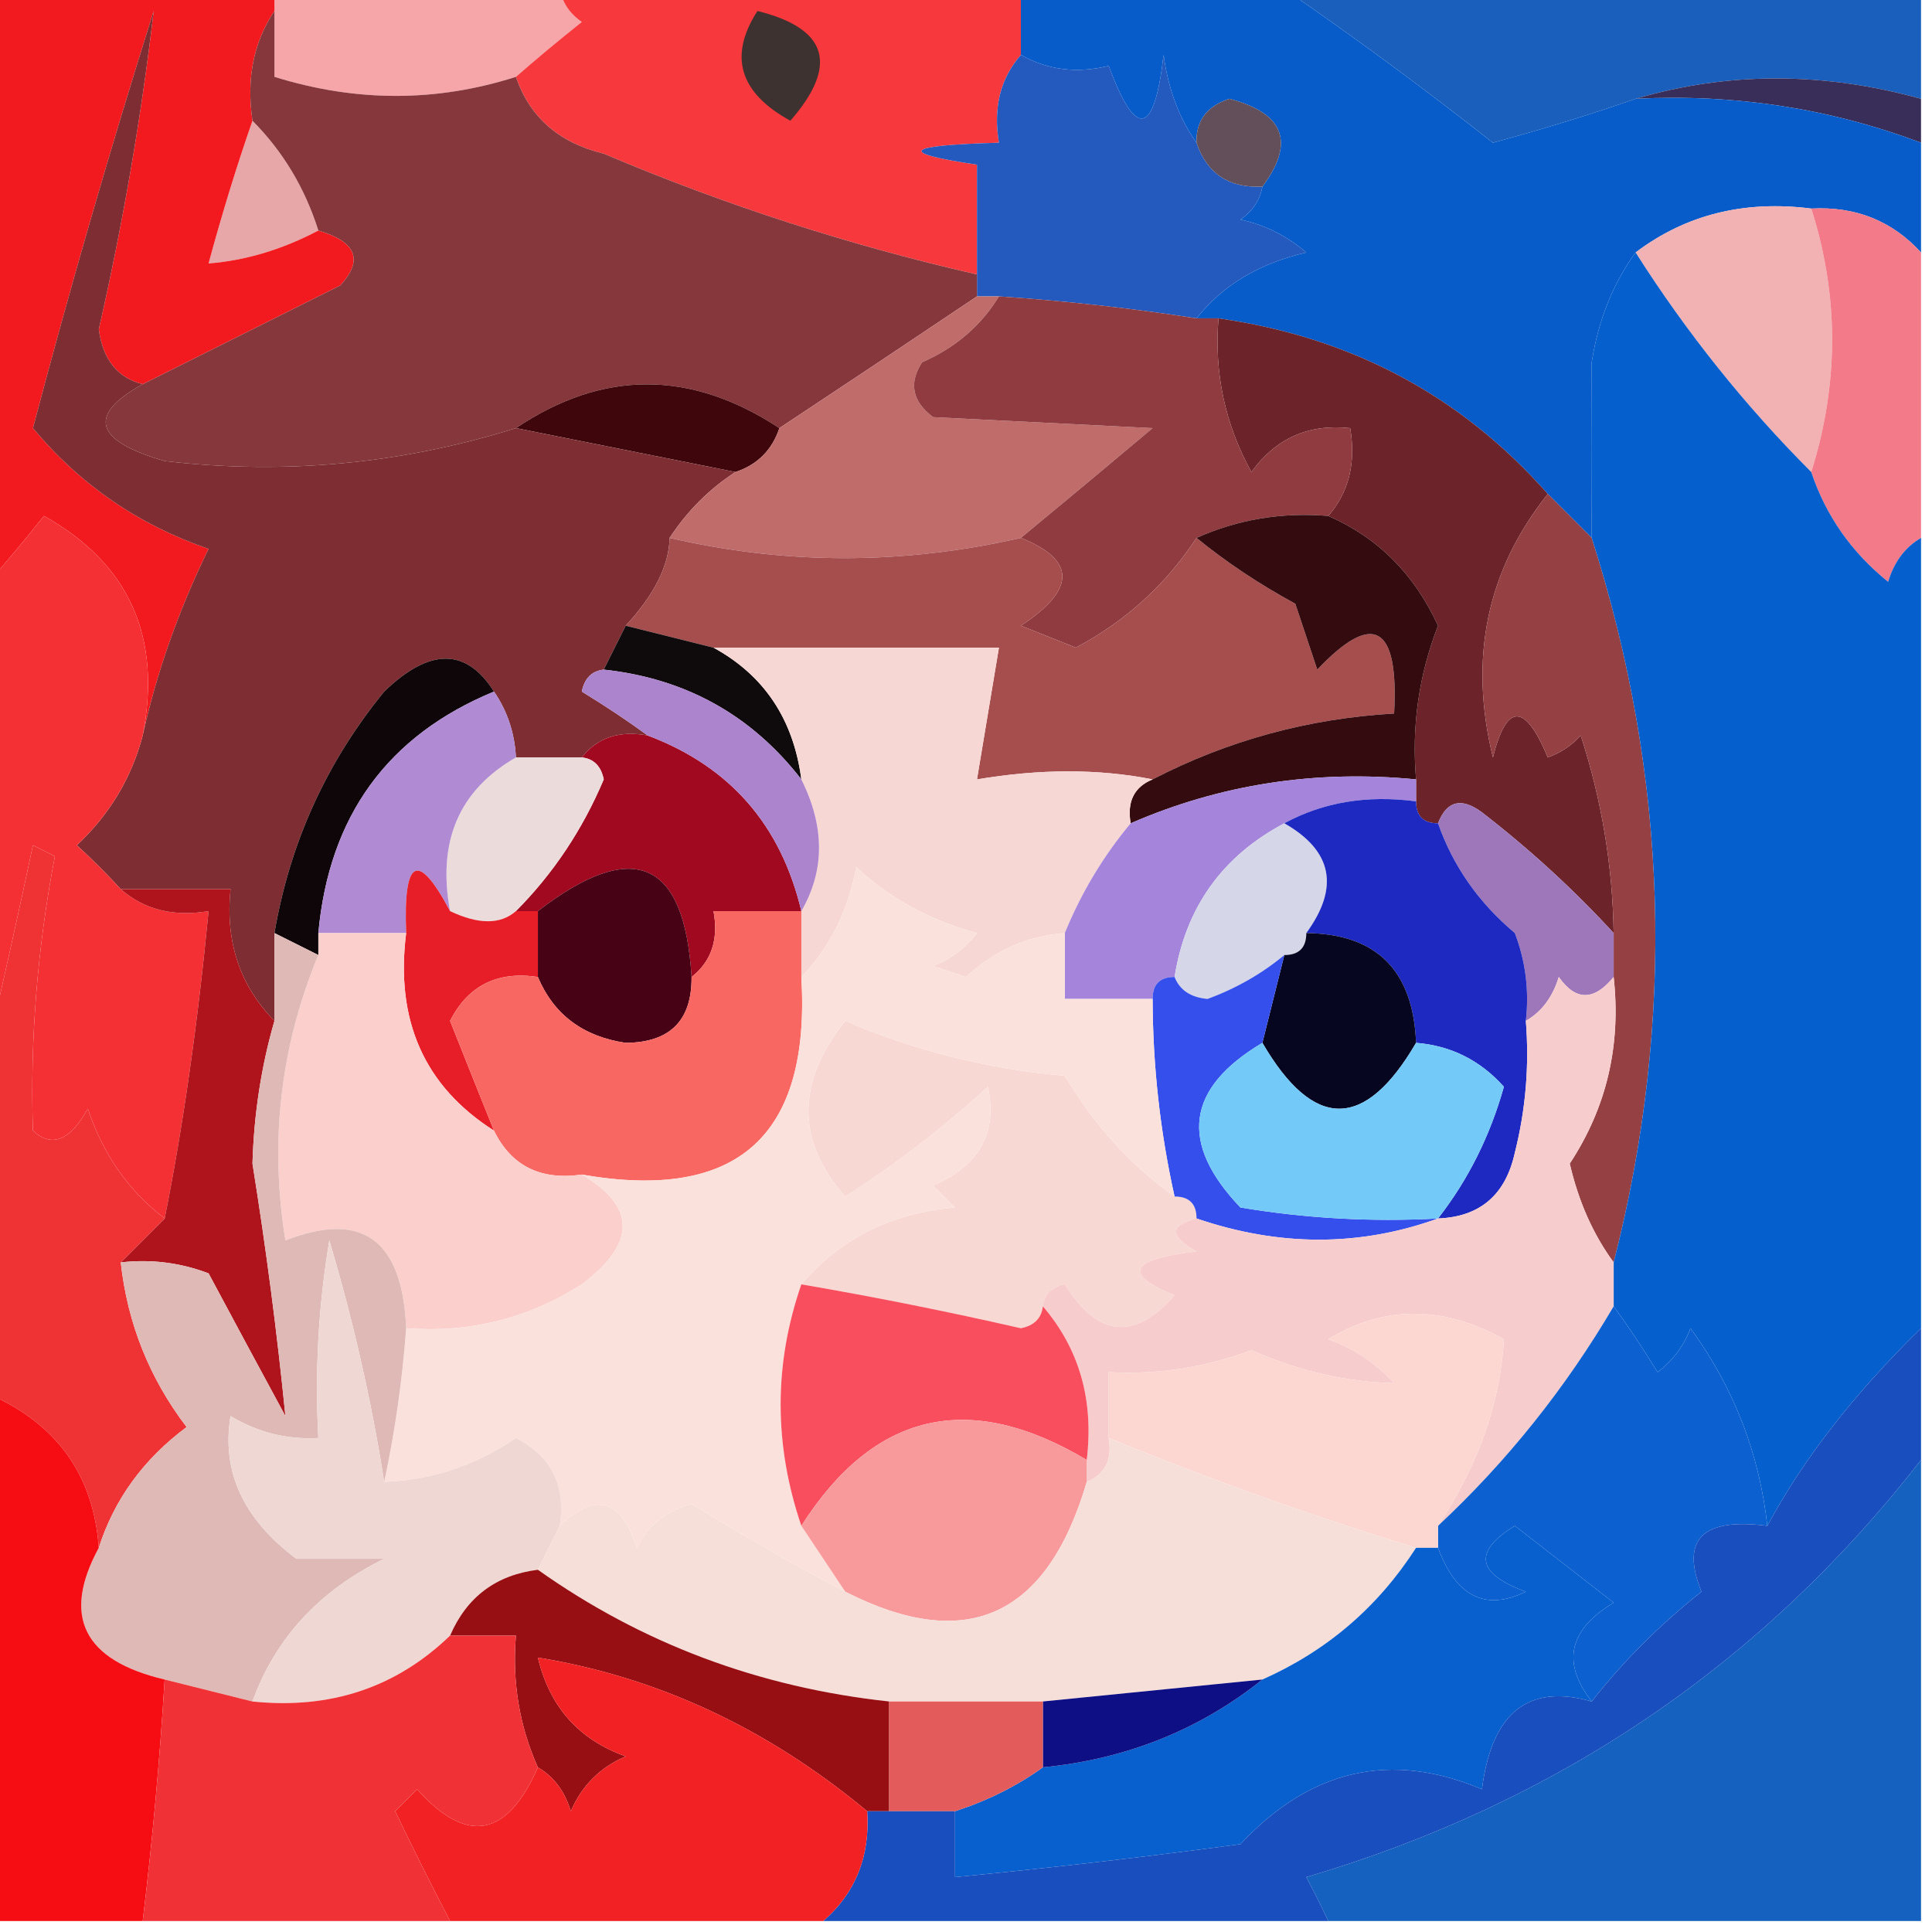 <?xml version="1.0" encoding="UTF-8"?>
<!DOCTYPE svg PUBLIC "-//W3C//DTD SVG 1.1//EN" "http://www.w3.org/Graphics/SVG/1.1/DTD/svg11.dtd">
<svg xmlns="http://www.w3.org/2000/svg" version="1.1" width="88px" height="88px" style="shape-rendering:geometricPrecision; text-rendering:geometricPrecision; image-rendering:optimizeQuality; fill-rule:evenodd; clip-rule:evenodd" xmlns:xlink="http://www.w3.org/1999/xlink">
<g><path style="opacity:1" fill="#1a5fbc" d="M 58.5,-0.5 C 68.167,-0.5 77.833,-0.5 87.5,-0.5C 87.5,1.167 87.5,2.833 87.5,4.5C 83.034,3.264 78.701,3.264 74.5,4.5C 72.444,5.216 70.277,5.883 68,6.5C 64.855,4.024 61.688,1.69 58.5,-0.5 Z"/></g>
<g><path style="opacity:1" fill="#f6a5a9" d="M 12.5,-0.5 C 16.833,-0.5 21.167,-0.5 25.5,-0.5C 25.611,0.117 25.944,0.617 26.5,1C 25.429,1.852 24.429,2.685 23.5,3.5C 19.883,4.657 16.216,4.657 12.5,3.5C 12.5,2.5 12.5,1.5 12.5,0.5C 12.5,0.167 12.5,-0.167 12.5,-0.5 Z"/></g>
<g><path style="opacity:1" fill="#f7393d" d="M 25.5,-0.5 C 32.5,-0.5 39.5,-0.5 46.5,-0.5C 46.5,0.5 46.5,1.5 46.5,2.5C 45.566,3.568 45.232,4.901 45.5,6.5C 41.162,6.622 40.828,6.955 44.5,7.5C 44.5,9.167 44.5,10.833 44.5,12.5C 38.686,11.173 33.019,9.34 27.5,7C 25.456,6.502 24.122,5.335 23.5,3.5C 24.429,2.685 25.429,1.852 26.5,1C 25.944,0.617 25.611,0.117 25.5,-0.5 Z"/></g>
<g><path style="opacity:1" fill="#3e3230" d="M 34.5,0.5 C 37.709,1.297 38.209,2.963 36,5.5C 33.676,4.225 33.176,2.558 34.5,0.5 Z"/></g>
<g><path style="opacity:1" fill="#392e5a" d="M 74.5,4.5 C 78.701,3.264 83.034,3.264 87.5,4.5C 87.5,5.167 87.5,5.833 87.5,6.5C 83.343,4.938 79.01,4.271 74.5,4.5 Z"/></g>
<g><path style="opacity:1" fill="#2459be" d="M 46.5,2.5 C 47.707,3.189 49.041,3.355 50.5,3C 51.742,6.357 52.576,6.19 53,2.5C 53.21,4.058 53.71,5.391 54.5,6.5C 54.973,7.906 55.973,8.573 57.5,8.5C 57.389,9.117 57.056,9.617 56.5,10C 57.624,10.249 58.624,10.749 59.5,11.5C 57.345,12.001 55.678,13.001 54.5,14.5C 51.518,14.037 48.518,13.704 45.5,13.5C 45.167,13.5 44.833,13.5 44.5,13.5C 44.5,13.167 44.5,12.833 44.5,12.5C 44.5,10.833 44.5,9.167 44.5,7.5C 40.828,6.955 41.162,6.622 45.5,6.5C 45.232,4.901 45.566,3.568 46.5,2.5 Z"/></g>
<g><path style="opacity:1" fill="#075cc9" d="M 46.5,-0.5 C 50.5,-0.5 54.5,-0.5 58.5,-0.5C 61.688,1.69 64.855,4.024 68,6.5C 70.277,5.883 72.444,5.216 74.5,4.5C 79.01,4.271 83.343,4.938 87.5,6.5C 87.5,8.167 87.5,9.833 87.5,11.5C 86.18,10.058 84.514,9.392 82.5,9.5C 79.447,9.111 76.78,9.777 74.5,11.5C 73.468,12.912 72.801,14.578 72.5,16.5C 72.51,19.157 72.51,21.824 72.5,24.5C 71.833,23.833 71.167,23.167 70.5,22.5C 66.558,18.027 61.558,15.36 55.5,14.5C 55.167,14.5 54.833,14.5 54.5,14.5C 55.678,13.001 57.345,12.001 59.5,11.5C 58.624,10.749 57.624,10.249 56.5,10C 57.056,9.617 57.389,9.117 57.5,8.5C 59,6.491 58.5,5.158 56,4.5C 54.97,4.836 54.47,5.503 54.5,6.5C 53.71,5.391 53.21,4.058 53,2.5C 52.576,6.19 51.742,6.357 50.5,3C 49.041,3.355 47.707,3.189 46.5,2.5C 46.5,1.5 46.5,0.5 46.5,-0.5 Z"/></g>
<g><path style="opacity:1" fill="#624f5a" d="M 57.5,8.5 C 55.973,8.573 54.973,7.906 54.5,6.5C 54.47,5.503 54.97,4.836 56,4.5C 58.5,5.158 59,6.491 57.5,8.5 Z"/></g>
<g><path style="opacity:1" fill="#e7a7a9" d="M 11.5,5.5 C 12.89,6.899 13.89,8.566 14.5,10.5C 12.856,11.366 11.189,11.866 9.5,12C 10.117,9.723 10.784,7.556 11.5,5.5 Z"/></g>
<g><path style="opacity:1" fill="#f21a1e" d="M -0.5,-0.5 C 3.833,-0.5 8.167,-0.5 12.5,-0.5C 12.5,-0.167 12.5,0.167 12.5,0.5C 11.549,1.919 11.216,3.585 11.5,5.5C 10.784,7.556 10.117,9.723 9.5,12C 11.189,11.866 12.856,11.366 14.5,10.5C 16.233,11.008 16.566,11.841 15.5,13C 12.408,14.546 9.408,16.046 6.5,17.5C 5.351,17.209 4.684,16.376 4.5,15C 5.607,10.141 6.44,5.308 7,0.5C 4.996,6.861 3.163,13.194 1.5,19.5C 3.645,22.074 6.312,23.907 9.5,25C 8.132,27.804 7.132,30.638 6.5,33.5C 7.379,28.999 5.879,25.666 2,23.5C 1.148,24.571 0.315,25.571 -0.5,26.5C -0.5,17.5 -0.5,8.5 -0.5,-0.5 Z"/></g>
<g><path style="opacity:1" fill="#f2b1b2" d="M 82.5,9.5 C 83.766,13.468 83.766,17.468 82.5,21.5C 79.484,18.48 76.817,15.146 74.5,11.5C 76.78,9.777 79.447,9.111 82.5,9.5 Z"/></g>
<g><path style="opacity:1" fill="#f37a88" d="M 82.5,9.5 C 84.514,9.392 86.18,10.058 87.5,11.5C 87.5,15.833 87.5,20.167 87.5,24.5C 86.778,24.918 86.278,25.584 86,26.5C 84.331,25.154 83.164,23.487 82.5,21.5C 83.766,17.468 83.766,13.468 82.5,9.5 Z"/></g>
<g><path style="opacity:1" fill="#86373c" d="M 12.5,0.5 C 12.5,1.5 12.5,2.5 12.5,3.5C 16.216,4.657 19.883,4.657 23.5,3.5C 24.122,5.335 25.456,6.502 27.5,7C 33.019,9.34 38.686,11.173 44.5,12.5C 44.5,12.833 44.5,13.167 44.5,13.5C 41.482,15.526 38.482,17.526 35.5,19.5C 31.458,16.843 27.458,16.843 23.5,19.5C 18.273,21.136 12.94,21.636 7.5,21C 4.294,20.073 3.961,18.907 6.5,17.5C 9.408,16.046 12.408,14.546 15.5,13C 16.566,11.841 16.233,11.008 14.5,10.5C 13.89,8.566 12.89,6.899 11.5,5.5C 11.216,3.585 11.549,1.919 12.5,0.5 Z"/></g>
<g><path style="opacity:1" fill="#6c2329" d="M 55.5,14.5 C 61.558,15.36 66.558,18.027 70.5,22.5C 67.723,25.978 66.89,29.978 68,34.5C 68.626,32.009 69.459,32.009 70.5,34.5C 71.086,34.291 71.586,33.957 72,33.5C 72.953,36.432 73.453,39.432 73.5,42.5C 71.696,40.533 69.696,38.699 67.5,37C 66.563,36.308 65.897,36.475 65.5,37.5C 64.833,37.5 64.5,37.167 64.5,36.5C 64.5,36.167 64.5,35.833 64.5,35.5C 64.292,33.08 64.626,30.747 65.5,28.5C 64.422,26.15 62.756,24.483 60.5,23.5C 61.434,22.432 61.768,21.099 61.5,19.5C 59.61,19.297 58.11,19.963 57,21.5C 55.798,19.323 55.298,16.989 55.5,14.5 Z"/></g>
<g><path style="opacity:1" fill="#3f060b" d="M 35.5,19.5 C 35.167,20.5 34.5,21.167 33.5,21.5C 30.167,20.833 26.833,20.167 23.5,19.5C 27.458,16.843 31.458,16.843 35.5,19.5 Z"/></g>
<g><path style="opacity:1" fill="#7e2e33" d="M 6.5,17.5 C 3.961,18.907 4.294,20.073 7.5,21C 12.94,21.636 18.273,21.136 23.5,19.5C 26.833,20.167 30.167,20.833 33.5,21.5C 32.306,22.272 31.306,23.272 30.5,24.5C 30.477,25.747 29.811,27.08 28.5,28.5C 28.167,29.167 27.833,29.833 27.5,30.5C 26.957,30.56 26.624,30.893 26.5,31.5C 27.602,32.176 28.602,32.842 29.5,33.5C 28.209,33.263 27.209,33.596 26.5,34.5C 25.5,34.5 24.5,34.5 23.5,34.5C 23.443,33.391 23.11,32.391 22.5,31.5C 21.235,29.502 19.568,29.502 17.5,31.5C 14.871,34.718 13.204,38.384 12.5,42.5C 12.5,43.833 12.5,45.167 12.5,46.5C 10.926,44.898 10.259,42.898 10.5,40.5C 8.833,40.5 7.167,40.5 5.5,40.5C 4.909,39.849 4.243,39.182 3.5,38.5C 4.994,37.095 5.994,35.429 6.5,33.5C 7.132,30.638 8.132,27.804 9.5,25C 6.312,23.907 3.645,22.074 1.5,19.5C 3.163,13.194 4.996,6.861 7,0.5C 6.44,5.308 5.607,10.141 4.5,15C 4.684,16.376 5.351,17.209 6.5,17.5 Z"/></g>
<g><path style="opacity:1" fill="#c06c6b" d="M 44.5,13.5 C 44.833,13.5 45.167,13.5 45.5,13.5C 44.685,14.837 43.519,15.837 42,16.5C 41.383,17.449 41.549,18.282 42.5,19C 45.95,19.175 49.283,19.342 52.5,19.5C 50.456,21.219 48.456,22.886 46.5,24.5C 41.122,25.73 35.789,25.73 30.5,24.5C 31.306,23.272 32.306,22.272 33.5,21.5C 34.5,21.167 35.167,20.5 35.5,19.5C 38.482,17.526 41.482,15.526 44.5,13.5 Z"/></g>
<g><path style="opacity:1" fill="#903b3f" d="M 45.5,13.5 C 48.518,13.704 51.518,14.037 54.5,14.5C 54.833,14.5 55.167,14.5 55.5,14.5C 55.298,16.989 55.798,19.323 57,21.5C 58.11,19.963 59.61,19.297 61.5,19.5C 61.768,21.099 61.434,22.432 60.5,23.5C 58.379,23.325 56.379,23.659 54.5,24.5C 53.098,26.634 51.264,28.301 49,29.5C 48.167,29.167 47.333,28.833 46.5,28.5C 49.018,26.844 49.018,25.511 46.5,24.5C 48.456,22.886 50.456,21.219 52.5,19.5C 49.283,19.342 45.95,19.175 42.5,19C 41.549,18.282 41.383,17.449 42,16.5C 43.519,15.837 44.685,14.837 45.5,13.5 Z"/></g>
<g><path style="opacity:1" fill="#a64d4e" d="M 30.5,24.5 C 35.789,25.73 41.122,25.73 46.5,24.5C 49.018,25.511 49.018,26.844 46.5,28.5C 47.333,28.833 48.167,29.167 49,29.5C 51.264,28.301 53.098,26.634 54.5,24.5C 55.848,25.601 57.348,26.601 59,27.5C 59.333,28.5 59.667,29.5 60,30.5C 62.553,27.806 63.719,28.473 63.5,32.5C 59.593,32.726 55.926,33.726 52.5,35.5C 50.048,35.014 47.382,35.014 44.5,35.5C 44.833,33.5 45.167,31.5 45.5,29.5C 41.167,29.5 36.833,29.5 32.5,29.5C 31.167,29.167 29.833,28.833 28.5,28.5C 29.811,27.08 30.477,25.747 30.5,24.5 Z"/></g>
<g><path style="opacity:1" fill="#340c0f" d="M 60.5,23.5 C 62.756,24.483 64.422,26.15 65.5,28.5C 64.626,30.747 64.292,33.08 64.5,35.5C 59.929,35.054 55.596,35.72 51.5,37.5C 51.328,36.508 51.662,35.842 52.5,35.5C 55.926,33.726 59.593,32.726 63.5,32.5C 63.719,28.473 62.553,27.806 60,30.5C 59.667,29.5 59.333,28.5 59,27.5C 57.348,26.601 55.848,25.601 54.5,24.5C 56.379,23.659 58.379,23.325 60.5,23.5 Z"/></g>
<g><path style="opacity:1" fill="#0f0b0d" d="M 28.5,28.5 C 29.833,28.833 31.167,29.167 32.5,29.5C 34.807,30.763 36.141,32.763 36.5,35.5C 34.228,32.57 31.228,30.903 27.5,30.5C 27.833,29.833 28.167,29.167 28.5,28.5 Z"/></g>
<g><path style="opacity:1" fill="#954043" d="M 70.5,22.5 C 71.167,23.167 71.833,23.833 72.5,24.5C 75.998,35.444 76.331,46.444 73.5,57.5C 72.566,56.227 71.899,54.727 71.5,53C 73.177,50.453 73.844,47.62 73.5,44.5C 73.5,43.833 73.5,43.167 73.5,42.5C 73.453,39.432 72.953,36.432 72,33.5C 71.586,33.957 71.086,34.291 70.5,34.5C 69.459,32.009 68.626,32.009 68,34.5C 66.89,29.978 67.723,25.978 70.5,22.5 Z"/></g>
<g><path style="opacity:1" fill="#055fcd" d="M 74.5,11.5 C 76.817,15.146 79.484,18.48 82.5,21.5C 83.164,23.487 84.331,25.154 86,26.5C 86.278,25.584 86.778,24.918 87.5,24.5C 87.5,36.5 87.5,48.5 87.5,60.5C 84.464,63.464 82.131,66.464 80.5,69.5C 80.136,66.2 78.969,63.2 77,60.5C 76.692,61.308 76.192,61.975 75.5,62.5C 74.824,61.398 74.158,60.398 73.5,59.5C 73.5,58.833 73.5,58.167 73.5,57.5C 76.331,46.444 75.998,35.444 72.5,24.5C 72.51,21.824 72.51,19.157 72.5,16.5C 72.801,14.578 73.468,12.912 74.5,11.5 Z"/></g>
<g><path style="opacity:1" fill="#f43034" d="M 6.5,33.5 C 5.994,35.429 4.994,37.095 3.5,38.5C 4.243,39.182 4.909,39.849 5.5,40.5C 6.568,41.434 7.901,41.768 9.5,41.5C 9.007,46.624 8.341,51.291 7.5,55.5C 5.864,54.251 4.697,52.584 4,50.5C 3.189,51.96 2.355,52.293 1.5,51.5C 1.366,47.359 1.7,43.192 2.5,39C 2.167,38.833 1.833,38.667 1.5,38.5C 0.833,41.642 0.166,44.642 -0.5,47.5C -0.5,40.5 -0.5,33.5 -0.5,26.5C 0.315,25.571 1.148,24.571 2,23.5C 5.879,25.666 7.379,28.999 6.5,33.5 Z"/></g>
<g><path style="opacity:1" fill="#f6d7d4" d="M 32.5,29.5 C 36.833,29.5 41.167,29.5 45.5,29.5C 45.167,31.5 44.833,33.5 44.5,35.5C 47.382,35.014 50.048,35.014 52.5,35.5C 51.662,35.842 51.328,36.508 51.5,37.5C 50.248,39.001 49.248,40.667 48.5,42.5C 46.8,42.626 45.3,43.293 44,44.5C 43.5,44.333 43,44.167 42.5,44C 43.308,43.692 43.975,43.192 44.5,42.5C 42.363,41.92 40.53,40.92 39,39.5C 38.626,41.491 37.793,43.158 36.5,44.5C 36.5,43.5 36.5,42.5 36.5,41.5C 37.573,39.653 37.573,37.653 36.5,35.5C 36.141,32.763 34.807,30.763 32.5,29.5 Z"/></g>
<g><path style="opacity:1" fill="#a10921" d="M 26.5,34.5 C 27.209,33.596 28.209,33.263 29.5,33.5C 33.236,34.905 35.569,37.571 36.5,41.5C 35.167,41.5 33.833,41.5 32.5,41.5C 32.737,42.791 32.404,43.791 31.5,44.5C 31.177,39.16 28.843,38.16 24.5,41.5C 24.167,41.5 23.833,41.5 23.5,41.5C 25.2,39.79 26.533,37.79 27.5,35.5C 27.376,34.893 27.043,34.56 26.5,34.5 Z"/></g>
<g><path style="opacity:1" fill="#ac83cd" d="M 27.5,30.5 C 31.228,30.903 34.228,32.57 36.5,35.5C 37.573,37.653 37.573,39.653 36.5,41.5C 35.569,37.571 33.236,34.905 29.5,33.5C 28.602,32.842 27.602,32.176 26.5,31.5C 26.624,30.893 26.957,30.56 27.5,30.5 Z"/></g>
<g><path style="opacity:1" fill="#0e0608" d="M 22.5,31.5 C 17.656,33.501 14.989,37.168 14.5,42.5C 14.5,42.833 14.5,43.167 14.5,43.5C 13.833,43.167 13.167,42.833 12.5,42.5C 13.204,38.384 14.871,34.718 17.5,31.5C 19.568,29.502 21.235,29.502 22.5,31.5 Z"/></g>
<g><path style="opacity:1" fill="#ecdbdb" d="M 23.5,34.5 C 24.5,34.5 25.5,34.5 26.5,34.5C 27.043,34.56 27.376,34.893 27.5,35.5C 26.533,37.79 25.2,39.79 23.5,41.5C 22.798,42.116 21.798,42.116 20.5,41.5C 19.909,38.325 20.909,35.991 23.5,34.5 Z"/></g>
<g><path style="opacity:1" fill="#b08bd4" d="M 22.5,31.5 C 23.11,32.391 23.443,33.391 23.5,34.5C 20.909,35.991 19.909,38.325 20.5,41.5C 19.034,38.742 18.367,39.075 18.5,42.5C 17.167,42.5 15.833,42.5 14.5,42.5C 14.989,37.168 17.656,33.501 22.5,31.5 Z"/></g>
<g><path style="opacity:1" fill="#a485db" d="M 64.5,35.5 C 64.5,35.833 64.5,36.167 64.5,36.5C 62.265,36.205 60.265,36.539 58.5,37.5C 55.672,38.996 54.006,41.329 53.5,44.5C 52.833,44.5 52.5,44.833 52.5,45.5C 51.167,45.5 49.833,45.5 48.5,45.5C 48.5,44.5 48.5,43.5 48.5,42.5C 49.248,40.667 50.248,39.001 51.5,37.5C 55.596,35.72 59.929,35.054 64.5,35.5 Z"/></g>
<g><path style="opacity:1" fill="#d5d7e8" d="M 58.5,37.5 C 60.69,38.748 61.023,40.414 59.5,42.5C 59.5,43.167 59.167,43.5 58.5,43.5C 57.469,44.355 56.303,45.022 55,45.5C 54.235,45.43 53.735,45.097 53.5,44.5C 54.006,41.329 55.672,38.996 58.5,37.5 Z"/></g>
<g><path style="opacity:1" fill="#480215" d="M 31.5,44.5 C 31.516,46.484 30.516,47.484 28.5,47.5C 26.557,47.213 25.223,46.213 24.5,44.5C 24.5,43.5 24.5,42.5 24.5,41.5C 28.843,38.16 31.177,39.16 31.5,44.5 Z"/></g>
<g><path style="opacity:1" fill="#9d77ba" d="M 73.5,42.5 C 73.5,43.167 73.5,43.833 73.5,44.5C 72.603,45.598 71.77,45.598 71,44.5C 70.722,45.416 70.222,46.083 69.5,46.5C 69.657,45.127 69.49,43.793 69,42.5C 67.351,41.115 66.184,39.449 65.5,37.5C 65.897,36.475 66.563,36.308 67.5,37C 69.696,38.699 71.696,40.533 73.5,42.5 Z"/></g>
<g><path style="opacity:1" fill="#1e29c1" d="M 58.5,37.5 C 60.265,36.539 62.265,36.205 64.5,36.5C 64.5,37.167 64.833,37.5 65.5,37.5C 66.184,39.449 67.351,41.115 69,42.5C 69.49,43.793 69.657,45.127 69.5,46.5C 69.662,48.527 69.496,50.527 69,52.5C 68.578,54.426 67.411,55.426 65.5,55.5C 66.871,53.741 67.871,51.741 68.5,49.5C 67.423,48.295 66.09,47.628 64.5,47.5C 64.368,44.203 62.702,42.537 59.5,42.5C 61.023,40.414 60.69,38.748 58.5,37.5 Z"/></g>
<g><path style="opacity:1" fill="#af141c" d="M 5.5,40.5 C 7.167,40.5 8.833,40.5 10.5,40.5C 10.259,42.898 10.926,44.898 12.5,46.5C 11.899,48.578 11.566,50.745 11.5,53C 12.124,56.893 12.624,60.726 13,64.5C 11.836,62.351 10.669,60.185 9.5,58C 8.207,57.51 6.873,57.343 5.5,57.5C 6.167,56.833 6.833,56.167 7.5,55.5C 8.341,51.291 9.007,46.624 9.5,41.5C 7.901,41.768 6.568,41.434 5.5,40.5 Z"/></g>
<g><path style="opacity:1" fill="#e71e28" d="M 20.5,41.5 C 21.798,42.116 22.798,42.116 23.5,41.5C 23.833,41.5 24.167,41.5 24.5,41.5C 24.5,42.5 24.5,43.5 24.5,44.5C 22.654,44.222 21.32,44.889 20.5,46.5C 21.174,48.196 21.841,49.862 22.5,51.5C 19.329,49.481 17.996,46.481 18.5,42.5C 18.367,39.075 19.034,38.742 20.5,41.5 Z"/></g>
<g><path style="opacity:1" fill="#070621" d="M 59.5,42.5 C 62.702,42.537 64.368,44.203 64.5,47.5C 62.167,51.5 59.833,51.5 57.5,47.5C 57.833,46.167 58.167,44.833 58.5,43.5C 59.167,43.5 59.5,43.167 59.5,42.5 Z"/></g>
<g><path style="opacity:1" fill="#ef3335" d="M 7.5,55.5 C 6.833,56.167 6.167,56.833 5.5,57.5C 5.807,60.28 6.807,62.78 8.5,65C 6.534,66.465 5.201,68.298 4.5,70.5C 4.265,67.197 2.598,64.864 -0.5,63.5C -0.5,58.167 -0.5,52.833 -0.5,47.5C 0.166,44.642 0.833,41.642 1.5,38.5C 1.833,38.667 2.167,38.833 2.5,39C 1.7,43.192 1.366,47.359 1.5,51.5C 2.355,52.293 3.189,51.96 4,50.5C 4.697,52.584 5.864,54.251 7.5,55.5 Z"/></g>
<g><path style="opacity:1" fill="#f86761" d="M 36.5,41.5 C 36.5,42.5 36.5,43.5 36.5,44.5C 36.929,51.739 33.596,54.739 26.5,53.5C 24.62,53.771 23.287,53.104 22.5,51.5C 21.841,49.862 21.174,48.196 20.5,46.5C 21.32,44.889 22.654,44.222 24.5,44.5C 25.223,46.213 26.557,47.213 28.5,47.5C 30.516,47.484 31.516,46.484 31.5,44.5C 32.404,43.791 32.737,42.791 32.5,41.5C 33.833,41.5 35.167,41.5 36.5,41.5 Z"/></g>
<g><path style="opacity:1" fill="#f8d8d2" d="M 53.5,54.5 C 54.167,54.5 54.5,54.833 54.5,55.5C 53.262,55.81 53.262,56.31 54.5,57C 51.456,57.359 51.122,58.026 53.5,59C 51.675,61.081 50.009,60.915 48.5,58.5C 47.893,58.624 47.56,58.957 47.5,59.5C 47.44,60.043 47.107,60.376 46.5,60.5C 43.179,59.74 39.846,59.074 36.5,58.5C 38.275,56.416 40.608,55.249 43.5,55C 43.167,54.667 42.833,54.333 42.5,54C 44.612,53.094 45.445,51.594 45,49.5C 42.976,51.358 40.809,53.025 38.5,54.5C 36.263,51.969 36.263,49.302 38.5,46.5C 41.693,47.866 45.026,48.699 48.5,49C 49.85,51.264 51.517,53.098 53.5,54.5 Z"/></g>
<g><path style="opacity:1" fill="#344feb" d="M 58.5,43.5 C 58.167,44.833 57.833,46.167 57.5,47.5C 54.027,49.563 53.694,52.063 56.5,55C 59.482,55.498 62.482,55.665 65.5,55.5C 61.935,56.787 58.268,56.787 54.5,55.5C 54.5,54.833 54.167,54.5 53.5,54.5C 52.841,51.545 52.508,48.545 52.5,45.5C 52.5,44.833 52.833,44.5 53.5,44.5C 53.735,45.097 54.235,45.43 55,45.5C 56.303,45.022 57.469,44.355 58.5,43.5 Z"/></g>
<g><path style="opacity:1" fill="#73caf9" d="M 57.5,47.5 C 59.833,51.5 62.167,51.5 64.5,47.5C 66.09,47.628 67.423,48.295 68.5,49.5C 67.871,51.741 66.871,53.741 65.5,55.5C 62.482,55.665 59.482,55.498 56.5,55C 53.694,52.063 54.027,49.563 57.5,47.5 Z"/></g>
<g><path style="opacity:1" fill="#facfcc" d="M 14.5,42.5 C 15.833,42.5 17.167,42.5 18.5,42.5C 17.996,46.481 19.329,49.481 22.5,51.5C 23.287,53.104 24.62,53.771 26.5,53.5C 28.985,54.964 28.985,56.631 26.5,58.5C 24.057,60.055 21.39,60.722 18.5,60.5C 18.329,56.466 16.496,55.132 13,56.5C 12.271,51.999 12.771,47.665 14.5,43.5C 14.5,43.167 14.5,42.833 14.5,42.5 Z"/></g>
<g><path style="opacity:1" fill="#fbe1db" d="M 48.5,42.5 C 48.5,43.5 48.5,44.5 48.5,45.5C 49.833,45.5 51.167,45.5 52.5,45.5C 52.508,48.545 52.841,51.545 53.5,54.5C 51.517,53.098 49.85,51.264 48.5,49C 45.026,48.699 41.693,47.866 38.5,46.5C 36.263,49.302 36.263,51.969 38.5,54.5C 40.809,53.025 42.976,51.358 45,49.5C 45.445,51.594 44.612,53.094 42.5,54C 42.833,54.333 43.167,54.667 43.5,55C 40.608,55.249 38.275,56.416 36.5,58.5C 35.242,62.134 35.242,65.8 36.5,69.5C 37.167,70.5 37.833,71.5 38.5,72.5C 36.18,71.276 33.847,69.942 31.5,68.5C 30.353,68.818 29.519,69.484 29,70.5C 28.296,68.273 27.129,67.94 25.5,69.5C 25.778,67.654 25.111,66.32 23.5,65.5C 21.677,66.747 19.677,67.414 17.5,67.5C 17.993,65.194 18.326,62.861 18.5,60.5C 21.39,60.722 24.057,60.055 26.5,58.5C 28.985,56.631 28.985,54.964 26.5,53.5C 33.596,54.739 36.929,51.739 36.5,44.5C 37.793,43.158 38.626,41.491 39,39.5C 40.53,40.92 42.363,41.92 44.5,42.5C 43.975,43.192 43.308,43.692 42.5,44C 43,44.167 43.5,44.333 44,44.5C 45.3,43.293 46.8,42.626 48.5,42.5 Z"/></g>
<g><path style="opacity:1" fill="#f7cccc" d="M 73.5,44.5 C 73.844,47.62 73.177,50.453 71.5,53C 71.899,54.727 72.566,56.227 73.5,57.5C 73.5,58.167 73.5,58.833 73.5,59.5C 71.303,63.238 68.636,66.571 65.5,69.5C 67.34,66.718 68.34,63.885 68.5,61C 65.718,59.452 63.051,59.452 60.5,61C 61.672,61.419 62.672,62.085 63.5,63C 61.325,62.951 59.158,62.451 57,61.5C 54.901,62.286 52.734,62.62 50.5,62.5C 50.5,63.5 50.5,64.5 50.5,65.5C 50.672,66.492 50.338,67.158 49.5,67.5C 49.5,67.167 49.5,66.833 49.5,66.5C 49.829,63.772 49.163,61.438 47.5,59.5C 47.56,58.957 47.893,58.624 48.5,58.5C 50.009,60.915 51.675,61.081 53.5,59C 51.122,58.026 51.456,57.359 54.5,57C 53.262,56.31 53.262,55.81 54.5,55.5C 58.268,56.787 61.935,56.787 65.5,55.5C 67.411,55.426 68.578,54.426 69,52.5C 69.496,50.527 69.662,48.527 69.5,46.5C 70.222,46.083 70.722,45.416 71,44.5C 71.77,45.598 72.603,45.598 73.5,44.5 Z"/></g>
<g><path style="opacity:1" fill="#dfb9b5" d="M 12.5,42.5 C 13.167,42.833 13.833,43.167 14.5,43.5C 12.771,47.665 12.271,51.999 13,56.5C 16.496,55.132 18.329,56.466 18.5,60.5C 18.326,62.861 17.993,65.194 17.5,67.5C 16.926,63.836 16.093,60.169 15,56.5C 14.502,59.482 14.335,62.482 14.5,65.5C 13.069,65.579 11.736,65.246 10.5,64.5C 10.084,67.03 11.084,69.197 13.5,71C 14.833,71 16.167,71 17.5,71C 14.545,72.448 12.545,74.615 11.5,77.5C 10.167,77.167 8.833,76.833 7.5,76.5C 3.804,75.625 2.804,73.625 4.5,70.5C 5.201,68.298 6.534,66.465 8.5,65C 6.807,62.78 5.807,60.28 5.5,57.5C 6.873,57.343 8.207,57.51 9.5,58C 10.669,60.185 11.836,62.351 13,64.5C 12.624,60.726 12.124,56.893 11.5,53C 11.566,50.745 11.899,48.578 12.5,46.5C 12.5,45.167 12.5,43.833 12.5,42.5 Z"/></g>
<g><path style="opacity:1" fill="#f94e5e" d="M 36.5,58.5 C 39.846,59.074 43.179,59.74 46.5,60.5C 47.107,60.376 47.44,60.043 47.5,59.5C 49.163,61.438 49.829,63.772 49.5,66.5C 44.147,63.303 39.813,64.303 36.5,69.5C 35.242,65.8 35.242,62.134 36.5,58.5 Z"/></g>
<g><path style="opacity:1" fill="#0d60d0" d="M 73.5,59.5 C 74.158,60.398 74.824,61.398 75.5,62.5C 76.192,61.975 76.692,61.308 77,60.5C 78.969,63.2 80.136,66.2 80.5,69.5C 77.538,69.117 76.538,70.117 77.5,72.5C 75.599,74.006 73.932,75.673 72.5,77.5C 71.119,75.726 71.452,74.226 73.5,73C 72,71.833 70.5,70.667 69,69.5C 67.086,70.676 67.252,71.676 69.5,72.5C 67.655,73.395 66.322,72.728 65.5,70.5C 65.5,70.167 65.5,69.833 65.5,69.5C 68.636,66.571 71.303,63.238 73.5,59.5 Z"/></g>
<g><path style="opacity:1" fill="#fcd7d2" d="M 65.5,69.5 C 65.5,69.833 65.5,70.167 65.5,70.5C 65.167,70.5 64.833,70.5 64.5,70.5C 59.904,69.101 55.237,67.435 50.5,65.5C 50.5,64.5 50.5,63.5 50.5,62.5C 52.734,62.62 54.901,62.286 57,61.5C 59.158,62.451 61.325,62.951 63.5,63C 62.672,62.085 61.672,61.419 60.5,61C 63.051,59.452 65.718,59.452 68.5,61C 68.34,63.885 67.34,66.718 65.5,69.5 Z"/></g>
<g><path style="opacity:1" fill="#f89a9c" d="M 49.5,66.5 C 49.5,66.833 49.5,67.167 49.5,67.5C 47.691,73.649 44.024,75.316 38.5,72.5C 37.833,71.5 37.167,70.5 36.5,69.5C 39.813,64.303 44.147,63.303 49.5,66.5 Z"/></g>
<g><path style="opacity:1" fill="#efd8d3" d="M 17.5,67.5 C 19.677,67.414 21.677,66.747 23.5,65.5C 25.111,66.32 25.778,67.654 25.5,69.5C 25.167,70.167 24.833,70.833 24.5,71.5C 22.596,71.738 21.262,72.738 20.5,74.5C 18.044,76.868 15.044,77.868 11.5,77.5C 12.545,74.615 14.545,72.448 17.5,71C 16.167,71 14.833,71 13.5,71C 11.084,69.197 10.084,67.03 10.5,64.5C 11.736,65.246 13.069,65.579 14.5,65.5C 14.335,62.482 14.502,59.482 15,56.5C 16.093,60.169 16.926,63.836 17.5,67.5 Z"/></g>
<g><path style="opacity:1" fill="#f7dfd9" d="M 50.5,65.5 C 55.237,67.435 59.904,69.101 64.5,70.5C 62.766,73.2 60.432,75.2 57.5,76.5C 54.167,76.833 50.833,77.167 47.5,77.5C 45.167,77.5 42.833,77.5 40.5,77.5C 34.571,76.86 29.237,74.86 24.5,71.5C 24.833,70.833 25.167,70.167 25.5,69.5C 27.129,67.94 28.296,68.273 29,70.5C 29.519,69.484 30.353,68.818 31.5,68.5C 33.847,69.942 36.18,71.276 38.5,72.5C 44.024,75.316 47.691,73.649 49.5,67.5C 50.338,67.158 50.672,66.492 50.5,65.5 Z"/></g>
<g><path style="opacity:1" fill="#0760ce" d="M 72.5,77.5 C 69.612,76.673 67.945,78.007 67.5,81.5C 63.355,79.746 59.688,80.58 56.5,84C 52.168,84.583 47.835,85.083 43.5,85.5C 43.5,84.5 43.5,83.5 43.5,82.5C 44.995,82.011 46.328,81.345 47.5,80.5C 51.297,80.128 54.63,78.794 57.5,76.5C 60.432,75.2 62.766,73.2 64.5,70.5C 64.833,70.5 65.167,70.5 65.5,70.5C 66.322,72.728 67.655,73.395 69.5,72.5C 67.252,71.676 67.086,70.676 69,69.5C 70.5,70.667 72,71.833 73.5,73C 71.452,74.226 71.119,75.726 72.5,77.5 Z"/></g>
<g><path style="opacity:1" fill="#970e13" d="M 24.5,71.5 C 29.237,74.86 34.571,76.86 40.5,77.5C 40.5,79.167 40.5,80.833 40.5,82.5C 40.167,82.5 39.833,82.5 39.5,82.5C 34.964,78.726 29.964,76.392 24.5,75.5C 25.032,77.741 26.365,79.241 28.5,80C 27.333,80.5 26.5,81.333 26,82.5C 25.722,81.584 25.222,80.918 24.5,80.5C 23.659,78.621 23.325,76.621 23.5,74.5C 22.5,74.5 21.5,74.5 20.5,74.5C 21.262,72.738 22.596,71.738 24.5,71.5 Z"/></g>
<g><path style="opacity:1" fill="#0e0f84" d="M 57.5,76.5 C 54.63,78.794 51.297,80.128 47.5,80.5C 47.5,79.5 47.5,78.5 47.5,77.5C 50.833,77.167 54.167,76.833 57.5,76.5 Z"/></g>
<g><path style="opacity:1" fill="#1561bf" d="M 87.5,66.5 C 87.5,73.5 87.5,80.5 87.5,87.5C 78.5,87.5 69.5,87.5 60.5,87.5C 60.196,86.85 59.863,86.183 59.5,85.5C 70.942,82.124 80.275,75.791 87.5,66.5 Z"/></g>
<g><path style="opacity:1" fill="#e35b5a" d="M 40.5,77.5 C 42.833,77.5 45.167,77.5 47.5,77.5C 47.5,78.5 47.5,79.5 47.5,80.5C 46.328,81.345 44.995,82.011 43.5,82.5C 42.5,82.5 41.5,82.5 40.5,82.5C 40.5,80.833 40.5,79.167 40.5,77.5 Z"/></g>
<g><path style="opacity:1" fill="#184ebd" d="M 87.5,60.5 C 87.5,62.5 87.5,64.5 87.5,66.5C 80.275,75.791 70.942,82.124 59.5,85.5C 59.863,86.183 60.196,86.85 60.5,87.5C 52.833,87.5 45.167,87.5 37.5,87.5C 38.968,86.221 39.635,84.554 39.5,82.5C 39.833,82.5 40.167,82.5 40.5,82.5C 41.5,82.5 42.5,82.5 43.5,82.5C 43.5,83.5 43.5,84.5 43.5,85.5C 47.835,85.083 52.168,84.583 56.5,84C 59.688,80.58 63.355,79.746 67.5,81.5C 67.945,78.007 69.612,76.673 72.5,77.5C 73.932,75.673 75.599,74.006 77.5,72.5C 76.538,70.117 77.538,69.117 80.5,69.5C 82.131,66.464 84.464,63.464 87.5,60.5 Z"/></g>
<g><path style="opacity:1" fill="#f22123" d="M 39.5,82.5 C 39.635,84.554 38.968,86.221 37.5,87.5C 31.833,87.5 26.167,87.5 20.5,87.5C 19.573,85.718 18.74,84.051 18,82.5C 18.333,82.167 18.667,81.833 19,81.5C 21.261,84.031 23.094,83.697 24.5,80.5C 25.222,80.918 25.722,81.584 26,82.5C 26.5,81.333 27.333,80.5 28.5,80C 26.365,79.241 25.032,77.741 24.5,75.5C 29.964,76.392 34.964,78.726 39.5,82.5 Z"/></g>
<g><path style="opacity:1" fill="#f60d14" d="M -0.5,63.5 C 2.598,64.864 4.265,67.197 4.5,70.5C 2.804,73.625 3.804,75.625 7.5,76.5C 7.276,80.179 6.942,83.846 6.5,87.5C 4.167,87.5 1.833,87.5 -0.5,87.5C -0.5,79.5 -0.5,71.5 -0.5,63.5 Z"/></g>
<g><path style="opacity:1" fill="#f03135" d="M 20.5,74.5 C 21.5,74.5 22.5,74.5 23.5,74.5C 23.325,76.621 23.659,78.621 24.5,80.5C 23.094,83.697 21.261,84.031 19,81.5C 18.667,81.833 18.333,82.167 18,82.5C 18.74,84.051 19.573,85.718 20.5,87.5C 15.833,87.5 11.167,87.5 6.5,87.5C 6.942,83.846 7.276,80.179 7.5,76.5C 8.833,76.833 10.167,77.167 11.5,77.5C 15.044,77.868 18.044,76.868 20.5,74.5 Z"/></g>
</svg>
